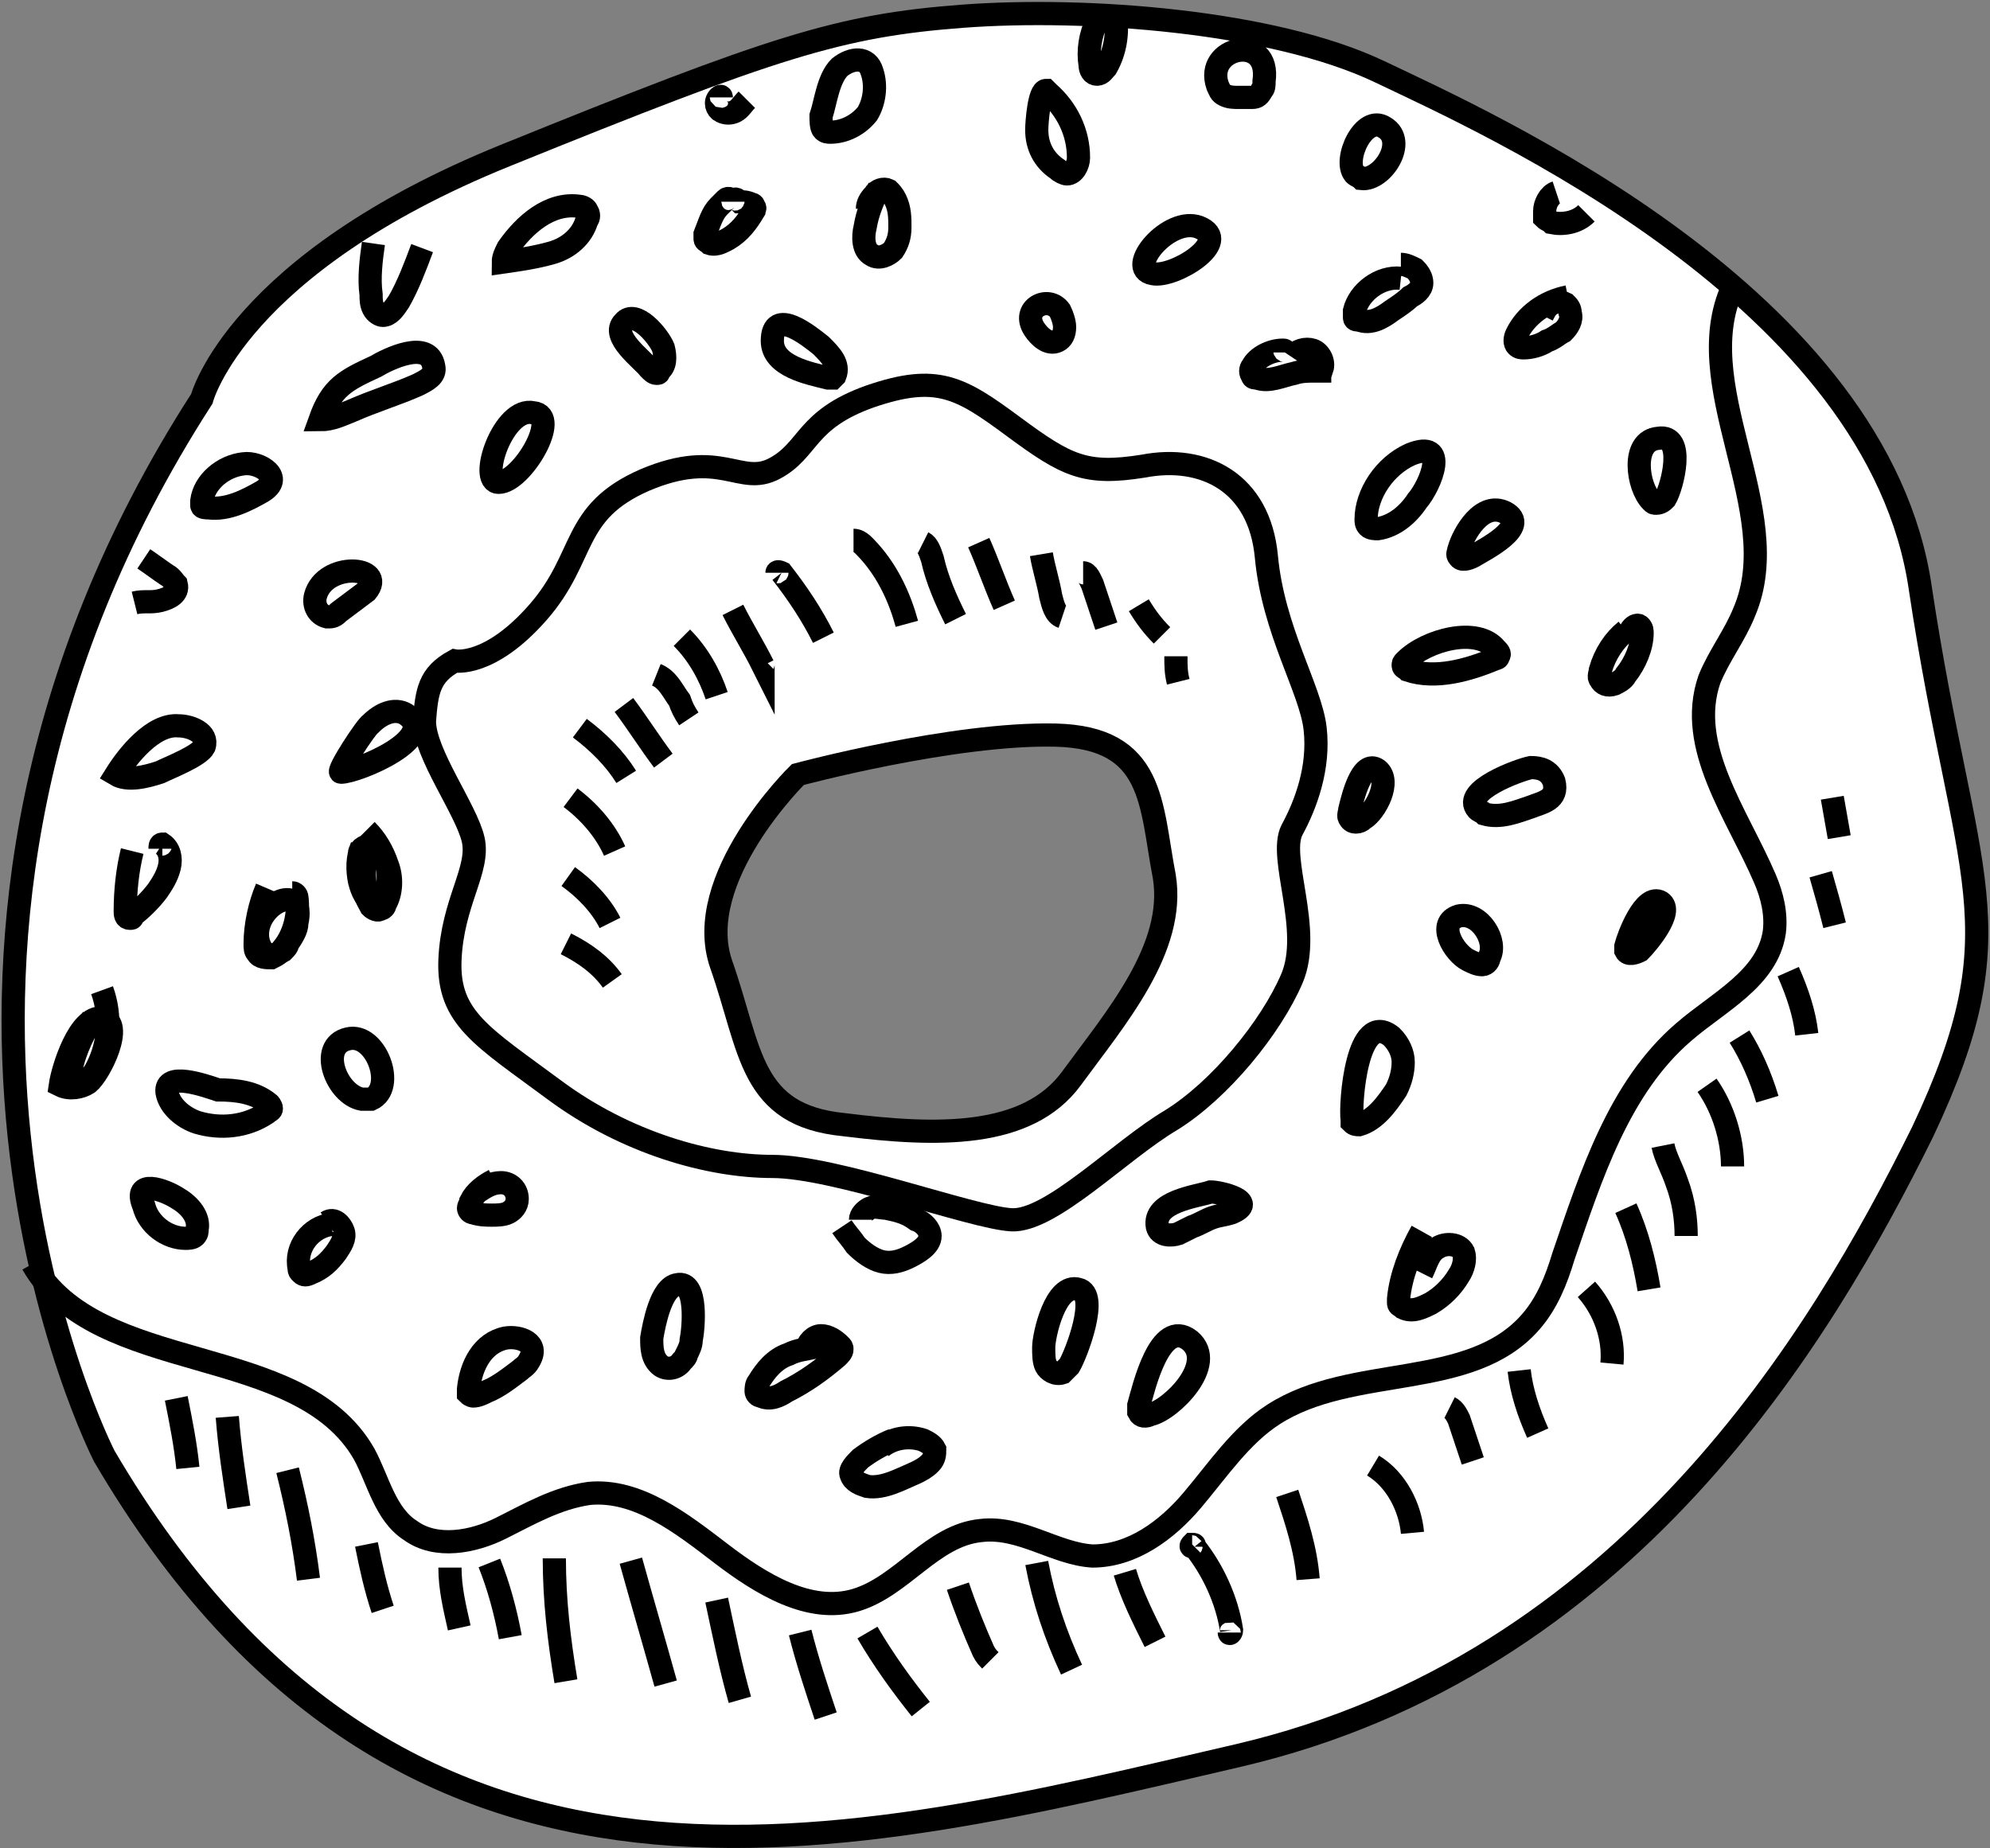 <?xml version="1.0" encoding="utf-8"?>
<!-- Generator: Adobe Illustrator 21.0.2, SVG Export Plug-In . SVG Version: 6.00 Build 0)  -->
<svg version="1.1" xmlns="http://www.w3.org/2000/svg" xmlns:xlink="http://www.w3.org/1999/xlink" x="0px" y="0px"
	 viewBox="0 0 85.8 79.7" style="enable-background:new 0 0 85.8 79.7;" xml:space="preserve">
<rect x="0" y="0" width="85.8" height="79.7" fill="#808080" stroke="none"/>
<style type="text/css">
	.st0{fill:#FFFFFF;stroke:#000000;stroke-miterlimit:10;}
	.st1{fill:none;stroke:#000000;stroke-miterlimit:10;}
</style>
<g id="Слой_1">
</g>
<g id="Слой_2">
	<g>
		<path class="st0" d="M82.8,25.4C81,12.8,64.1,5.3,59.5,3.1c-4.6-2.2-12.7-2.8-18-2.4s-8.1,1.3-19.7,6C10.2,11.4,8.7,17.2,8.7,17.2
			C-6.7,41.1,4.5,62.8,4.5,62.8c12.9,22,32.1,16.8,48.9,12.9c16.7-3.9,25.1-18,29.5-26.9C87.1,39.9,84.7,38,82.8,25.4z M46.2,46.5
			c-1.9,2.6-5.8,2.5-9.8,2c-4.1-0.4-4-3.2-5.3-6.9c-1.3-3.7,3.3-8.2,3.3-8.2s6.7-1.8,11.1-1.7c4.3,0.1,4.1,3,4.7,6.1
			C50.7,40.9,48.1,43.9,46.2,46.5z"/>
		<path class="st1" d="M19.6,28.5c0,0,1.5,0.3,3.6-2.1s1.4-4.3,4.6-5.7c3.3-1.4,4.1,0.3,5.6-0.5s1.3-2.1,4.1-3.1
			c2.9-1,3.9-0.4,6.2,1.3s3.1,2.1,5.6,1.7c2.6-0.5,5,0.7,5.3,3.9c0.3,3.2,1.9,5.7,2.1,7.4c0.2,1.7-0.4,3.3-1,4.4
			c-0.6,1.2,0.9,4.3,0,6.4c-0.9,2.1-3.1,4.8-5.2,6.1c-2.2,1.3-5.2,4.4-6.9,4.3c-1.7-0.1-7.6-2.3-10.3-2.3s-6.3-1-9.4-3.3
			c-3.1-2.3-4.6-3.1-4.5-5.6c0.1-2.5,1.3-3.9,1-5.2s-2.1-3.7-2.1-5.1C18.4,29.8,18.5,29.1,19.6,28.5z"/>
		<path class="st1" d="M24.4,40.7c0.8,0.4,1.5,0.9,2,1.6"/>
		<path class="st1" d="M24.5,37.8c0.7,0.5,1.4,1.2,1.8,2"/>
		<path class="st1" d="M24.6,34.4c0.8,0.6,1.5,1.4,1.9,2.3"/>
		<path class="st1" d="M25,31.4c0.8,0.6,1.5,1.3,2,2.1"/>
		<path class="st1" d="M26.9,30.4c0.6,0.8,1.1,1.6,1.7,2.4"/>
		<path class="st1" d="M28.3,29.1c0.5,0.2,0.7,0.7,1,1.1c0.1,0.3,0.2,0.5,0.4,0.8"/>
		<path class="st1" d="M29.4,27.5c0.7,0.7,1.2,1.6,1.5,2.5"/>
		<path class="st1" d="M31.6,26.3c0.4,0.8,0.9,1.6,1.3,2.4c0-0.1,0-0.1,0.1-0.2"/>
		<path class="st1" d="M33.5,24.7c0-0.1,0.2,0,0.2,0c0.7,0.9,1.3,1.8,1.8,2.8"/>
		<path class="st1" d="M36.8,23.3c0.3,0,0.5,0.3,0.7,0.5c0.8,0.9,1.3,2,1.6,3.1"/>
		<path class="st1" d="M39.8,23.4c0.2,0.1,0.3,0.4,0.4,0.7c0.2,0.9,0.6,1.8,1,2.6"/>
		<path class="st1" d="M42.2,23.4c0.4,0.9,0.7,1.8,1.1,2.7"/>
		<path class="st1" d="M44.9,23.9c0.1,0.6,0.3,1.2,0.4,1.8c0.1,0.4,0.2,0.8,0.5,0.9"/>
		<path class="st1" d="M46.7,24.7c0.2,0,0.3,0.3,0.4,0.5c0.2,0.6,0.4,1.2,0.6,1.8"/>
		<path class="st1" d="M49.1,26.1c0.3,0.5,0.6,0.9,1,1.3"/>
		<path class="st1" d="M50.7,28.3c0,0.4,0,0.7,0.1,1.1"/>
		<path class="st1" d="M6.9,33.3c0.4-0.2,1.7-0.7,1.9-1.1c0.2-0.6-0.6-0.9-1.1-0.9c-1.1-0.1-2.2,1.3-2.7,2.1
			C5.5,33.7,6.3,33.5,6.9,33.3z"/>
		<path class="st1" d="M5.7,36.7c-0.2,0.8-0.3,1.7-0.3,2.6c0,0.1,0,0.3,0.2,0.3c0.1,0,0.1,0,0.1-0.1c0.4-0.3,0.8-0.7,1.1-1.1
			c0.2-0.3,0.4-0.6,0.5-1c0.1-0.4,0-0.8-0.3-1c-0.1,0-0.1,0.1-0.1,0.2"/>
		<path class="st1" d="M4,43.9c-0.5,0.8-0.9,1.7-1,2.6c0,0.1,0,0.1,0,0.2c0,0,0.1,0.1,0.1,0.1c0.2,0.1,0.5-0.1,0.6-0.2
			C4,46.4,4.1,46.2,4.2,46c0.5-1,0.6-2.2,0.2-3.3"/>
		<path class="st1" d="M11.5,38.3C11.2,39,11,39.9,11,40.7c0,0.2,0,0.3,0.1,0.4c0.1,0.2,0.4,0.2,0.6,0.2c0.2-0.1,0.4-0.2,0.5-0.4
			c0.5-0.6,0.7-1.5,0.6-2.2c0-0.1-0.1-0.2-0.2-0.2"/>
		<path class="st1" d="M15.7,36.9c0,0.6,0,1.1,0.1,1.7c0,0.2,0.1,0.3,0.2,0.5c0.1,0.1,0.3,0.2,0.4,0.1c0.1,0,0.2-0.1,0.2-0.2
			c0.3-0.5,0.3-1.2,0.1-1.7c-0.2-0.6-0.5-1.1-0.9-1.5"/>
		<path class="st1" d="M14.7,33.3c0.7,0,4.3-1.5,2.8-2.5c-0.5-0.3-1.1,0-1.5,0.4C15.8,31.3,14.5,33.3,14.7,33.3z"/>
		<path class="st1" d="M6.2,24.1c0.3,0.2,0.7,0.5,1,0.7c0.2,0.1,0.3,0.3,0.4,0.4c0.1,0.4-0.3,0.6-0.7,0.7s-0.7,0-1.1,0.1"/>
		<path class="st1" d="M13.6,25.7c-0.1,0.4,0.1,0.8,0.5,0.9c0,0,0.1,0,0.1,0c0.2,0,0.3-0.1,0.4-0.2c0.4-0.3,0.8-0.6,1.2-0.9
			C16.7,24.4,14,24.2,13.6,25.7z"/>
		<path class="st1" d="M8.7,21.6c0,0.1,0,0.1,0,0.2c0,0.1,0.2,0.1,0.3,0.1c0.8,0.1,1.6-0.3,2.3-0.7c1-0.6-0.1-1.3-0.8-1.2
			C9.6,20.1,8.8,20.8,8.7,21.6z"/>
		<path class="st1" d="M13.8,18.1c0.5,0,0.9-0.2,1.4-0.4c0.9-0.4,1.9-0.7,2.8-1.1c0.4-0.2,0.8-0.4,0.7-0.8c-0.2-1.2-2-0.3-2.5,0
			C14.9,16.4,14.3,16.7,13.8,18.1z"/>
		<path class="st1" d="M21.5,20.8c1,0,2.7-2.9,1.5-3C21.7,17.5,20.6,20.8,21.5,20.8z"/>
		<path class="st1" d="M16.1,10.5c-0.1,0.7-0.2,1.5-0.1,2.2c0,0.2,0,0.4,0.1,0.6c0.1,0.2,0.3,0.3,0.4,0.3c0.3,0,0.5-0.3,0.7-0.6
			c0.4-0.7,0.7-1.5,1-2.3"/>
		<path class="st1" d="M21.9,10.7c-0.1,0.2-0.2,0.4-0.2,0.6c0.7-0.1,1.4-0.2,2.1-0.4s1.3-0.7,1.5-1.4c0.1-0.1,0.1-0.3,0-0.4
			C25.3,9,25.1,8.9,25,8.9C23.7,8.7,22.6,9.7,21.9,10.7z"/>
		<path class="st1" d="M28,15.9c0.1,0.1,0.2,0.2,0.3,0.2c0.1,0,0.1,0,0.1-0.1c0.3-0.2,0.3-0.6,0.2-1c-0.2-0.5-1.2-1.7-1.7-1.1
			C26.3,14.5,27.7,15.5,28,15.9z"/>
		<path class="st1" d="M35.7,16.3c0.1,0,0.1,0,0.2,0c0,0,0.1-0.1,0.1-0.1c0.2-0.5-0.2-0.9-0.6-1.3c-0.5-0.4-2.1-1.7-2.1-0.2
			C33.3,15.8,34.9,16.1,35.7,16.3z"/>
		<path class="st1" d="M31.6,8.7c0-0.1-0.2-0.2-0.3-0.1S31.1,8.8,31,8.9c-0.3,0.3-0.4,0.7-0.6,1.2c0,0.1,0,0.1,0,0.2
			c0,0.1,0.1,0.1,0.2,0.2c0.3,0.1,0.6-0.1,0.8-0.2c0.5-0.3,0.8-0.7,1.1-1.2c0-0.1,0.1-0.1,0-0.2c0-0.1-0.1-0.1-0.1-0.1
			c-0.2-0.1-0.4-0.1-0.5-0.1C31.7,8.5,31.6,8.6,31.6,8.7"/>
		<path class="st1" d="M31.1,4.2c0-0.1-0.1,0-0.1,0c-0.2,0.2-0.1,0.5,0.1,0.6c0.2,0.1,0.4,0.1,0.6,0c0.2-0.1,0.3-0.3,0.5-0.5"/>
		<path class="st1" d="M35.4,5c0,0.2,0,0.5,0.1,0.6c0.1,0.1,0.2,0.1,0.3,0.1c0.6,0,1.2-0.3,1.6-0.8c0.3-0.5,0.4-1.2,0.2-1.8
			c-0.2-0.7-0.9-0.6-1.4-0.2C35.7,3.4,35.6,4.4,35.4,5z"/>
		<path class="st1" d="M37.9,8.1c-0.3,0.6-0.5,1.1-0.6,1.7c-0.1,0.4-0.1,1,0.3,1.2c0.3,0.2,0.7,0,0.9-0.2c0.2-0.3,0.3-0.6,0.3-1
			c0-0.4,0-0.8-0.2-1.2c-0.1-0.2-0.2-0.3-0.3-0.4c-0.2-0.1-0.5,0-0.6,0.2c-0.2,0.2-0.3,0.4-0.3,0.6"/>
		<path class="st1" d="M44.6,14.2c0.2,0.3,0.6,0.7,1,0.5c0,0,0,0,0,0c0.2-0.1,0.3-0.3,0.3-0.6c0-0.2-0.1-0.5-0.2-0.7
			C45.2,12.7,44,13.3,44.6,14.2z"/>
		<path class="st1" d="M45.6,7.3c0.1,0.1,0.3,0.2,0.4,0.2c0.3,0,0.5-0.4,0.5-0.7c0-1.1-0.5-2.1-1.3-2.8c0,0-0.1-0.1-0.1-0.1
			c-0.3,0-0.4,1.4-0.4,1.7C44.7,6.3,45,6.9,45.6,7.3z"/>
		<path class="st1" d="M47.3,0.9C47,1.5,46.9,2.2,47,2.8c0,0.2,0.1,0.4,0.3,0.4c0.2,0,0.3-0.2,0.4-0.3c0.4-0.7,0.5-1.5,0.4-2.2"/>
		<path class="st1" d="M52.5,3.7c0.1,0.2,0.1,0.3,0.3,0.4c0.2,0.1,0.4,0.1,0.6,0.1c0.2,0,0.4,0,0.6,0c0.2,0,0.3-0.1,0.4-0.3
			c0.1-0.1,0.1-0.2,0.1-0.4C54.8,1.4,51.9,2,52.5,3.7z"/>
		<path class="st1" d="M49.7,11.8c0.9,0.2,3.5-1.4,2-2C50.4,9.3,48.5,11.6,49.7,11.8z"/>
		<path class="st1" d="M58.4,7.5c0.1,0.1,0.2,0.1,0.3,0.2c0.9,0.1,2-1.6,1-2.2C58.8,4.9,57.9,6.9,58.4,7.5z"/>
		<path class="st1" d="M60.4,12c-0.9-0.1-1.8,0.6-2,1.4c0,0.1,0,0.2,0,0.3c0,0.1,0.1,0.1,0.2,0.1c0.5,0.2,1-0.1,1.4-0.4
			c0.3-0.2,0.6-0.4,0.8-0.6c0.2-0.1,0.5-0.3,0.5-0.6c0-0.2-0.1-0.4-0.3-0.6c-0.2-0.1-0.4-0.2-0.6-0.2"/>
		<path class="st1" d="M55.4,15.2C55.4,15.2,55.4,15.1,55.4,15.2c0-0.1,0-0.1-0.1-0.1c-0.5,0-1.1,0.3-1.3,0.7
			c-0.1,0.1-0.1,0.3,0,0.4c0,0.1,0.1,0.1,0.2,0.1c0.5,0.2,1.1-0.1,1.6-0.2c0.3-0.1,0.6-0.1,0.9-0.1c0.1,0,0.2,0,0.2,0
			c0,0,0-0.1,0.1-0.1c0.1-0.3-0.1-0.7-0.4-0.8c-0.3-0.1-0.7,0-0.9,0.3"/>
		<path class="st1" d="M67.1,8.3c-0.3,0.1-0.5,0.5-0.5,0.8c0,0.1,0,0.2,0,0.3c0.1,0.1,0.2,0.1,0.3,0.2c0.5,0.1,1.1,0,1.5-0.4"/>
		<path class="st1" d="M67.6,12.8c-1,0.2-1.8,0.8-2.2,1.6c-0.1,0.2-0.1,0.4,0,0.5c0.1,0.1,0.2,0.1,0.3,0.1c0.3,0,0.7-0.1,1-0.3
			c0.3-0.1,0.5-0.3,0.7-0.4c0.2-0.2,0.4-0.5,0.3-0.8c0-0.2-0.1-0.3-0.2-0.4c-0.2-0.1-0.4-0.1-0.6,0c-0.2,0.1-0.3,0.3-0.4,0.5"/>
		<path class="st1" d="M58.9,22.4c0,0.1,0,0.2,0.1,0.3c0.1,0.1,0.3,0.1,0.4,0.1c0.7-0.1,1.3-0.6,1.7-1.2c0.6-0.7,1.4-2.7-0.3-2
			C59.7,20.1,58.9,21.3,58.9,22.4z"/>
		<path class="st1" d="M71.2,21.6c0.1,0.1,0.1,0.1,0.2,0.1c0.2,0,0.3-0.1,0.4-0.2c0.3-0.5,0.9-2.8-0.3-2.6
			C70.3,19,70.6,21,71.2,21.6z"/>
		<path class="st1" d="M62.9,23.7c0,0.1-0.1,0.2,0,0.3c0.1,0.2,0.4,0.1,0.6,0c0.5-0.3,2.5-1.3,1.4-1.9C63.9,21.6,63.1,23,62.9,23.7z
			"/>
		<path class="st1" d="M60.6,28.5c-0.1,0.1-0.1,0.1-0.1,0.2c0,0.1,0.1,0.1,0.2,0.2c1.2,0.4,2.6,0,3.8-0.5c0,0,0.1,0,0.1-0.1
			c0.1-0.1,0-0.2-0.1-0.3C63.7,27,61.5,27.6,60.6,28.5z"/>
		<path class="st1" d="M70.1,27.2c-0.5,0.4-0.9,1-1.1,1.7c0,0.1-0.1,0.3,0,0.4c0.1,0.2,0.3,0.3,0.6,0.2c0.2-0.1,0.4-0.2,0.5-0.4
			c0.4-0.5,0.7-1.2,0.7-1.8c0-0.1,0-0.2-0.1-0.3c-0.1-0.1-0.3,0-0.4,0.2c-0.1,0.1-0.1,0.3-0.2,0.4"/>
		<path class="st1" d="M58.2,34.9c0,0.1-0.1,0.3,0,0.4c0.1,0.2,0.4,0.2,0.6,0c0.5-0.3,1.2-1.6,0.6-2.1
			C58.7,32.7,58.3,34.5,58.2,34.9z"/>
		<path class="st1" d="M63.7,34.9c0.1,0.1,0.2,0.1,0.3,0.2c0.7,0.2,1.4-0.1,2-0.3c0.5-0.2,1.2-0.3,1-1.1c-0.2-0.5-0.6-0.6-1-0.6
			C65.5,33.2,63,34.1,63.7,34.9z"/>
		<path class="st1" d="M70.1,40.8c0,0.1,0,0.2,0,0.2c0.1,0.2,0.4,0.1,0.6,0c0.3-0.3,1.5-1.7,0.9-2.1C70.9,38.5,70.2,40.4,70.1,40.8z
			"/>
		<path class="st1" d="M63.3,41.4c0.2,0.1,0.4,0.2,0.6,0.2c0.2,0,0.3-0.2,0.3-0.3c0.4-0.7-0.4-2-1.3-1.8
			C61.9,39.8,62.7,41.1,63.3,41.4z"/>
		<path class="st1" d="M58.3,48.3c0,0.1,0,0.1,0,0.1c0.1,0.1,0.2,0.1,0.3,0.1c0.7-0.2,1.2-0.9,1.6-1.5c0.2-0.4,0.3-0.8,0.3-1.2
			c0-0.4-0.2-0.8-0.5-1.1C58.5,43.5,58.2,47.6,58.3,48.3z"/>
		<path class="st1" d="M61.3,53.1c-0.5,0.9-0.9,1.9-1,2.9c0,0.1,0,0.2,0,0.2c0,0.1,0.1,0.1,0.2,0.2c0.4,0.2,0.8,0,1.2-0.2
			c0.5-0.3,0.9-0.7,1.2-1.2c0.2-0.3,0.3-0.7,0.2-1c-0.2-0.4-0.8-0.4-1.1-0.2c-0.4,0.2-0.5,0.7-0.7,1.1"/>
		<path class="st1" d="M49.9,52.9c0.1,0.4,0.6,0.4,0.9,0.3c0.2-0.1,0.4-0.2,0.6-0.3c0.3-0.1,0.6-0.3,0.9-0.4
			c0.3-0.1,0.5-0.1,0.8-0.2c1.2-0.5-0.5-0.9-0.9-0.9C51.6,51.6,49.7,51.8,49.9,52.9z"/>
		<path class="st1" d="M49.1,60.6c0,0.1,0,0.2,0,0.3c0.1,0.2,0.3,0.2,0.5,0.1c0.9-0.2,2.9-2.2,1.7-3.2C50,56.8,49.3,59.9,49.1,60.6z
			"/>
		<path class="st1" d="M45,58.1c0,0.3,0,0.6,0.1,0.8c0.1,0.2,0.4,0.4,0.7,0.3c0.1-0.1,0.2-0.2,0.3-0.3c0.3-0.5,1.3-3.1,0.4-3.3
			C45.5,55.3,45,57.6,45,58.1z"/>
		<path class="st1" d="M36.3,52.9c0.2,0.3,0.4,0.5,0.6,0.8c0.3,0.3,0.7,0.6,1.1,0.7c0.4,0.1,0.8,0,1.2-0.2c0.4-0.2,0.9-0.5,0.9-0.9
			c0-0.3-0.3-0.6-0.6-0.7c-0.4-0.3-0.8-0.4-1.3-0.5c-0.2,0-0.5-0.1-0.7,0c-0.2,0.1-0.4,0.3-0.4,0.5"/>
		<path class="st1" d="M35.9,58c-0.3,0-0.6,0.1-0.8,0.1c-0.4,0.1-0.7,0.1-1.1,0.3c-0.6,0.2-1,0.7-1.3,1.2c-0.1,0.1-0.1,0.3-0.1,0.4
			c0,0.1,0.1,0.2,0.2,0.2c0.4,0.2,0.8,0,1.1-0.2c0.8-0.4,1.5-0.9,2.2-1.5c0.1-0.1,0.2-0.2,0.2-0.3c0-0.1,0-0.1-0.1-0.2
			c-0.2-0.2-0.5-0.4-0.8-0.4c-0.3,0-0.6,0.3-0.6,0.6"/>
		<path class="st1" d="M38.5,62.1c-0.5,0.2-1,0.5-1.4,0.8c-0.2,0.2-0.5,0.5-0.4,0.7c0.1,0.3,0.4,0.4,0.7,0.5
			c0.7,0.1,1.4-0.3,2.1-0.6c0.2-0.1,0.4-0.2,0.6-0.4c0.2-0.2,0.2-0.4,0.2-0.6c-0.1-0.2-0.3-0.3-0.5-0.4c-0.6-0.2-1.3-0.1-1.8,0.3"/>
		<path class="st1" d="M28.1,57.7c0,0.4,0,0.9,0.4,1.2c0.3,0.2,0.7,0.1,0.9-0.2c0.1-0.1,0.2-0.2,0.2-0.3c0.1-0.2,0.2-0.4,0.2-0.6
			c0.1-0.5,0.3-2.6-0.6-2.4C28.5,55.5,28.2,57.1,28.1,57.7z"/>
		<path class="st1" d="M20.2,59.9c0,0.1,0,0.1,0,0.2c0.1,0.1,0.2,0.1,0.2,0.1c0.2,0,0.4-0.1,0.6-0.2c0.5-0.2,1-0.6,1.4-0.9
			c0.1-0.1,0.3-0.2,0.4-0.4c0.5-0.8-0.4-1.1-1-1C20.8,57.9,20.3,58.9,20.2,59.9z"/>
		<path class="st1" d="M21.3,50.9c-0.4,0.2-0.8,0.5-1,0.9c0,0.1-0.1,0.2-0.1,0.3c0,0.1,0.1,0.2,0.2,0.2c0.3,0.1,0.6,0.1,0.8,0.1
			c0.2,0,0.5,0,0.7-0.1c0.2-0.1,0.4-0.3,0.4-0.6c0-0.4-0.3-0.7-0.7-0.7c-0.4,0-0.7,0.2-1,0.4"/>
		<path class="st1" d="M14.3,52.8c-0.9,0.1-1.6,1-1.4,1.9c0,0.1,0,0.1,0.1,0.2c0.1,0.1,0.2,0.1,0.4,0c0.5-0.2,0.8-0.5,1.1-0.9
			c0.2-0.3,0.4-0.6,0.3-0.9s-0.4-0.6-0.7-0.4"/>
		<path class="st1" d="M8,53.4c0.1,0,0.3,0,0.4-0.1c0.1-0.1,0.1-0.2,0.1-0.3c0.1-0.5-0.3-1-0.8-1.3c-0.6-0.4-2-0.9-1.5,0.3
			C6.4,52.8,7.2,53.4,8,53.4z"/>
		<path class="st1" d="M7.2,47.1c0.1,0.6,0.7,1.1,1.3,1.3c1,0.3,2.1,0.2,3-0.4c0.1-0.1,0.2-0.1,0.2-0.2c0-0.1-0.1-0.2-0.1-0.2
			c-0.6-0.5-1.4-0.6-2.2-0.6C8.8,46.8,7.1,46.2,7.2,47.1z"/>
		<path class="st1" d="M2.6,46.8C3,47,3.5,46.9,3.8,46.7c0.5-0.4,1.6-2.6,0.6-2.8C3.4,43.8,2.7,46.1,2.6,46.8z"/>
		<path class="st1" d="M11.1,40.3c0,0.4,0.2,0.8,0.5,0.9c0.2,0,0.4-0.1,0.6-0.2c0.1-0.1,0.2-0.2,0.2-0.3c0.2-0.3,0.4-0.6,0.4-0.9
			C13.2,38,11.1,38.9,11.1,40.3z"/>
		<path class="st1" d="M15.6,36.5c-0.2,0.5-0.2,1-0.1,1.5c0.1,0.4,0.3,0.9,0.7,1c0.1,0,0.1,0,0.2,0c0.1,0,0.1-0.1,0.1-0.2
			c0.3-0.5,0.3-1.2,0.1-1.7c-0.1-0.2-0.2-0.5-0.5-0.6s-0.6,0.1-0.6,0.3"/>
		<path class="st1" d="M15.6,47.4c0.1,0,0.3,0,0.4,0c1.1-0.5,0.2-2.9-1-2.6C13.7,45.1,14.5,47.2,15.6,47.4z"/>
		<path class="st1" d="M7.6,60.3c0.2,1,0.4,2,0.5,3"/>
		<path class="st1" d="M9.8,61.1c0.1,1.3,0.3,2.6,0.5,3.9"/>
		<path class="st1" d="M12.4,63.4c0.4,1.6,0.7,3.1,0.9,4.7"/>
		<path class="st1" d="M15.8,66.6c0.2,1,0.4,1.9,0.7,2.8"/>
		<path class="st1" d="M19.4,67.6c0,0.9,0.2,1.7,0.4,2.6"/>
		<path class="st1" d="M21.1,67.4c0.4,1,0.7,2.1,0.9,3.2"/>
		<path class="st1" d="M23.9,67.2c0,1.8,0.2,3.5,0.5,5.3"/>
		<path class="st1" d="M27.2,67.3c0.5,1.8,1,3.5,1.5,5.3"/>
		<path class="st1" d="M30.9,69c0.3,1.4,0.6,2.9,1,4.3"/>
		<path class="st1" d="M34.5,70.4c0.3,1.2,0.7,2.4,1.1,3.6"/>
		<path class="st1" d="M37.4,70.4c0.7,1.2,1.5,2.3,2.3,3.3"/>
		<path class="st1" d="M41.3,68.4c0.3,0.9,0.7,1.9,1.1,2.8c0.1,0.2,0.2,0.3,0.3,0.4"/>
		<path class="st1" d="M44.7,67.4c0.3,1.6,0.8,3.1,1.5,4.6"/>
		<path class="st1" d="M48.5,67.8c0.3,1,0.8,2,1.3,3"/>
		<path class="st1" d="M51.4,66.7c-0.1,0,0-0.1,0-0.1c0.1,0,0.1,0,0.1,0.1c0.8,1,1.4,2.3,1.6,3.6c0,0.1-0.1,0.2-0.1,0.1"/>
		<path class="st1" d="M55.5,64.4c0.4,1.2,0.8,2.4,0.9,3.7"/>
		<path class="st1" d="M59.2,63.2c1,0.6,1.6,1.8,1.7,2.9"/>
		<path class="st1" d="M62.5,60.7c0.2,0.1,0.3,0.3,0.4,0.5c0.2,0.6,0.4,1.2,0.6,1.8"/>
		<path class="st1" d="M65.5,59.1c0.1,0.9,0.4,1.8,0.8,2.7"/>
		<path class="st1" d="M68.4,55.6c0.8,0.9,1.2,2.1,1.1,3.2"/>
		<path class="st1" d="M70.1,52.1c0.5,1.1,0.8,2.3,1,3.5"/>
		<path class="st1" d="M71.7,49.4c0.1,0.5,0.4,1,0.6,1.6c0.3,0.8,0.4,1.6,0.4,2.3"/>
		<path class="st1" d="M73.6,46.8c0.7,1,1.1,2.3,1.1,3.5"/>
		<path class="st1" d="M75,44.7c0.5,0.8,0.9,1.7,1.2,2.7"/>
		<path class="st1" d="M77.1,41.9c0.4,0.9,0.7,1.8,0.8,2.7"/>
		<path class="st1" d="M78.5,37.7c0.2,0.7,0.4,1.4,0.6,2.2"/>
		<path class="st1" d="M79,34.4c0.1,0.6,0.2,1.1,0.3,1.7"/>
		<path class="st1" d="M1.4,54.5c2.8,4.9,11.5,3.3,14.3,8.2c0.6,1.1,0.9,2.6,2,3.3c1.1,0.8,2.7,0.5,3.9-0.1s2.4-1.3,3.8-1.5
			c2.1-0.2,4,1.3,5.7,2.6c1.7,1.3,3.8,2.6,5.8,2c2-0.6,3.3-2.8,5.4-3c1.7-0.2,3.2,1,4.8,1.1c1.7,0,3.2-1.1,4.3-2.4
			c1.1-1.3,2.1-2.8,3.5-3.7C58.3,58.8,63.4,60,66,57c0.7-0.8,1.1-1.8,1.4-2.8c1.2-3.5,2.4-7.3,5.2-9.7c1.5-1.3,3.6-2.3,3.9-4.3
			c0.1-0.8-0.1-1.6-0.4-2.3c-1.2-2.8-3.4-5.7-2.4-8.6c0.4-1,1.1-1.9,1.5-2.9c1.9-4.4-2.6-9.9-0.4-14.2"/>
	</g>
</g>
<g id="Слой_3">
</g>
<g id="Слой_4">
</g>
</svg>
